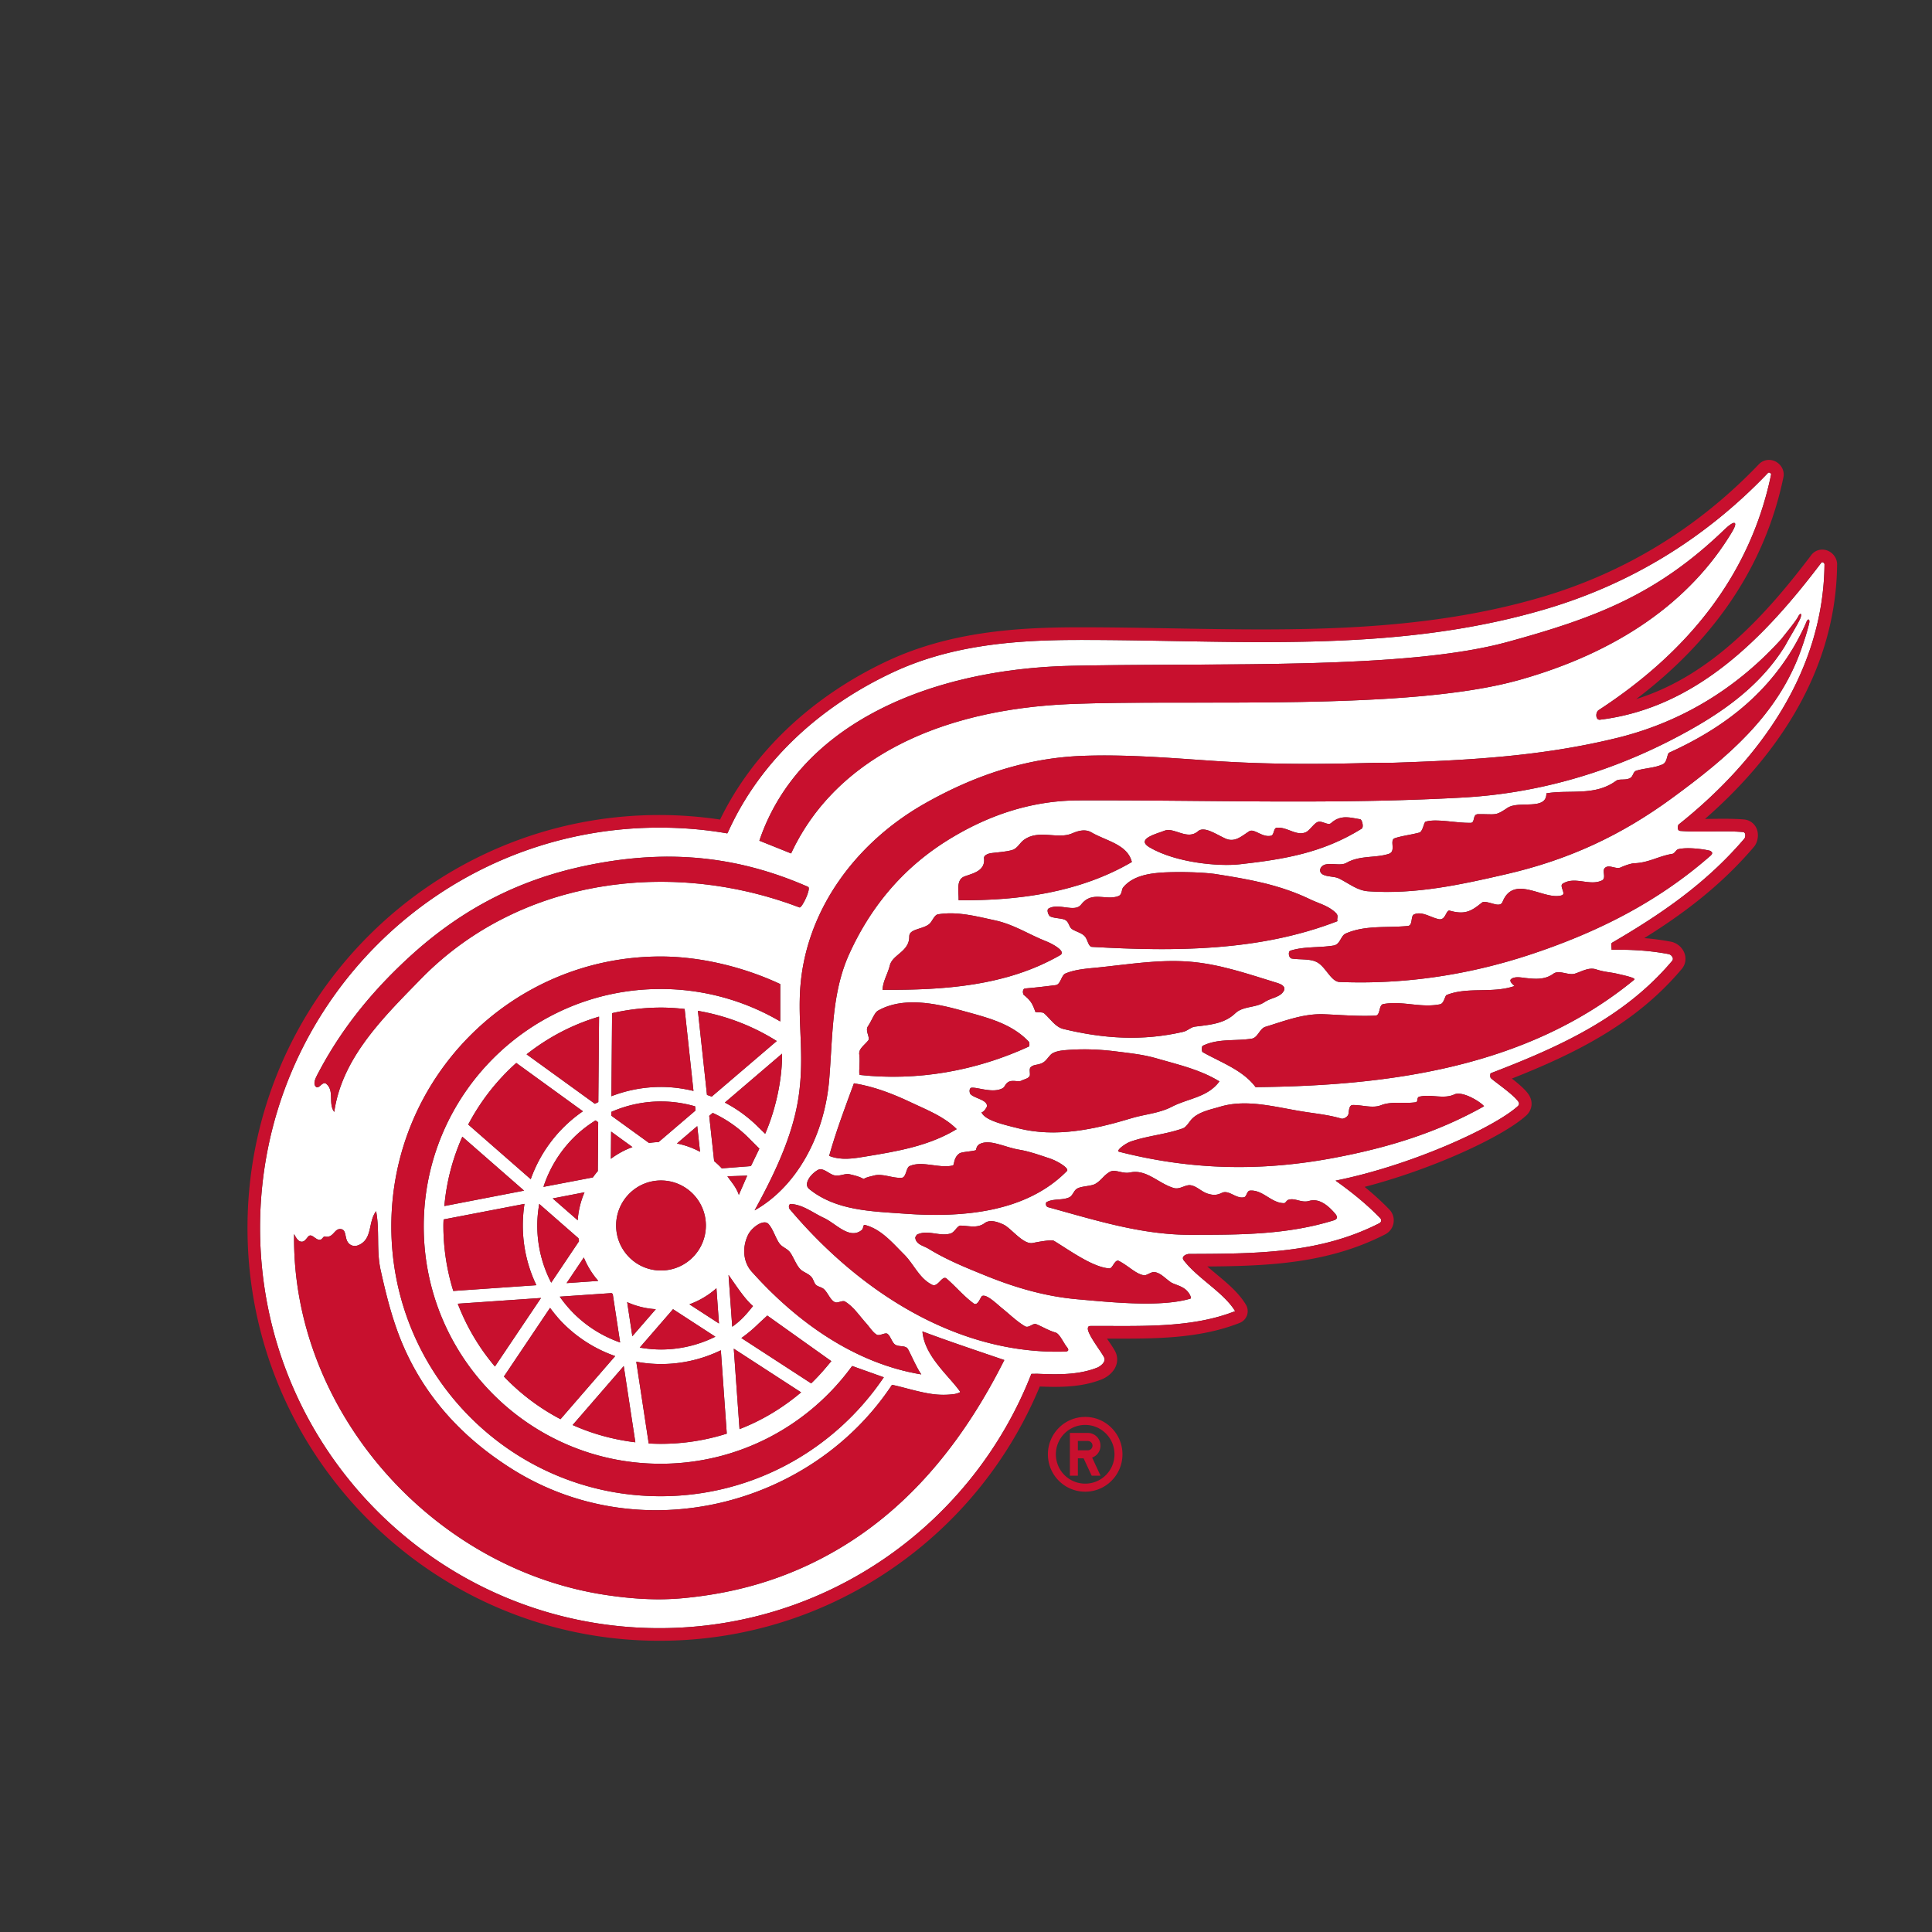 <?xml version="1.0" encoding="UTF-8" standalone="no"?>
<svg
   xmlns:dc="http://purl.org/dc/elements/1.1/"
   xmlns:cc="http://creativecommons.org/ns#"
   xmlns:rdf="http://www.w3.org/1999/02/22-rdf-syntax-ns#"
   xmlns:svg="http://www.w3.org/2000/svg"
   xmlns="http://www.w3.org/2000/svg"
   xmlns:sodipodi="http://sodipodi.sourceforge.net/DTD/sodipodi-0.dtd"
   xmlns:inkscape="http://www.inkscape.org/namespaces/inkscape"
   width="512"
   height="512"
   viewBox="0 0 512 512"
   version="1.1"
   id="svg22"
   sodipodi:docname="detroit-red-wings.svg"
   inkscape:version="0.92.5 (2060ec1f9f, 2020-04-08)">
  <rect x="0" y="0" width="512" height="512" fill="#333333" stroke="none"/>
  <defs
     id="defs26" />
  <sodipodi:namedview
     pagecolor="#ffffff"
     bordercolor="#666666"
     borderopacity="1"
     objecttolerance="10"
     gridtolerance="10"
     guidetolerance="10"
     inkscape:pageopacity="0"
     inkscape:pageshadow="2"
     inkscape:window-width="640"
     inkscape:window-height="480"
     id="namedview24"
     showgrid="false"
     inkscape:zoom="0.4609375"
     inkscape:cx="256"
     inkscape:cy="256"
     inkscape:window-x="0"
     inkscape:window-y="0"
     inkscape:window-maximized="0"
     inkscape:current-layer="svg22" />
  <g
     id="g20"
     transform="translate(20,22)"
     style="fill:none;fill-rule:evenodd">
    <path
       d="m 433.24,204.824 c -14.068,12.326 -30.048,20.274 -47.45,26.057 -16.566,5.51 -33.655,8.05 -50.823,7.35 -2.164,-0.086 -3.568,-3.82 -5.777,-5.14 -1.813,-1.084 -4.467,-0.706 -6.828,-1.06 -0.9,-0.137 -1.033,-1.885 -0.44,-2.073 3.65,-1.192 7.564,-0.74 11.497,-1.382 1.764,-0.297 1.89,-2.586 3.16,-3.154 5.153,-2.302 10.92,-1.487 16.507,-2.03 1.397,-0.125 0.686,-2.63 1.636,-3.06 2.063,-0.915 4.217,0.714 6.478,1.243 1.957,0.485 1.97,-2.536 2.99,-2.24 3.996,1.123 5.67,0.196 8.514,-2.118 0.517,-0.435 1.768,-0.04 2.644,0.195 0.905,0.233 2.36,0.774 2.837,-0.4 3.027,-7.506 11.06,-0.28 15.708,-1.747 1.216,-0.37 -0.715,-2.44 0.208,-3.058 3.237,-2.096 7.088,0.68 10.393,-0.864 1.26,-0.597 0.052,-2.47 0.748,-3.247 1.073,-1.21 2.954,0.417 4.32,-0.24 1.027,-0.492 2.732,-1.047 3.52,-1.085 3.79,-0.108 6.42,-1.886 10.125,-2.496 0.6,-0.088 0.97,-1.098 1.573,-1.236 2.888,-0.687 8.11,0.26 8.46,0.46 0.42,0.258 0.86,0.573 0,1.33 z m -24.805,31.2 c 1.82,0.428 5.222,1.135 4.658,1.6 -28.72,23.605 -65.84,28.13 -100.35,28.477 -3.373,-4.522 -9.06,-6.473 -14.02,-9.27 -0.297,-0.16 -0.284,-1.528 0,-1.675 4.045,-2 8.56,-1.21 12.988,-1.897 1.64,-0.246 2.105,-2.675 3.628,-3.135 5.14,-1.578 10.147,-3.56 15.584,-3.338 4.564,0.196 9.02,0.58 13.595,0.367 1.372,-0.067 0.788,-2.82 2.078,-3.065 5.105,-0.927 9.914,1.1 15.055,0.052 1.03,-0.204 1.277,-2.26 1.705,-2.443 5.588,-2.258 12.103,-0.346 18.018,-2.39 -0.61,-0.543 -1.52,-1.356 -0.89,-1.854 0.993,-0.774 2.75,-0.378 3.867,-0.258 2.343,0.245 5.024,0.54 7.308,-1.142 1.536,-1.136 3.984,0.555 5.758,-0.038 1.894,-0.618 3.665,-1.742 5.598,-1.11 2.166,0.712 3.638,0.712 5.425,1.122 z m -74.99,48.838 c -19.58,3.676 -38.01,3.178 -56.873,-1.64 -0.962,-0.26 1.624,-2.17 2.997,-2.664 4.492,-1.588 9.407,-1.91 13.924,-3.54 0.945,-0.35 1.693,-1.797 2.41,-2.522 1.846,-1.885 5.03,-2.478 7.443,-3.204 7.388,-2.208 15.158,0.294 23.02,1.45 3.116,0.462 6.07,0.8 9.166,1.716 0.383,0.118 1.698,-0.4 1.83,-1.293 0.153,-1.02 0.176,-2.296 1.12,-2.32 2.487,-0.058 5.206,0.94 7.467,0.062 2.902,-1.136 6.093,-0.347 9.176,-0.79 0.813,-0.118 0.196,-1.292 1.02,-1.487 3.14,-0.73 6.433,0.726 9.263,-0.593 2.15,-1.003 6.947,1.95 7.88,3.13 -12.337,6.95 -25.496,11.006 -39.847,13.695 z m -0.038,16.557 c -12.487,3.864 -25.106,3.81 -37.82,3.82 -12.964,0.032 -25.083,-3.81 -37.82,-7.32 -0.756,-0.205 -0.643,-1.2 -0.436,-1.33 1.79,-1.006 4.05,-0.438 5.944,-1.24 1.02,-0.415 1.233,-1.785 2.126,-2.327 1.17,-0.725 3.79,-0.63 4.908,-1.306 1.637,-0.978 2.116,-2.158 3.73,-3.123 1.495,-0.894 3.332,0.582 5.485,0.115 4.348,-0.915 7.49,2.945 11.55,4.13 1.623,0.467 3.058,-0.965 4.486,-0.73 1.636,0.26 2.9,1.765 4.587,2.256 1.314,0.386 2.272,0.43 3.625,-0.233 1.905,-0.927 3.788,1.652 5.915,1.15 0.718,-0.165 0.707,-1.68 1.563,-1.756 3.438,-0.272 5.697,3.367 9.058,3.317 0.35,-0.013 0.636,-0.68 1.043,-0.852 1.796,-0.68 3.458,0.892 5.61,0.26 2.658,-0.788 5.08,1.293 6.83,3.343 0.82,0.933 0.613,1.528 -0.382,1.823 z m -39.358,18.203 c 1.19,0.902 1.807,2.405 1.41,2.532 -7.81,2.313 -20.638,0.995 -30.134,0.144 -8.448,-0.765 -16.415,-3.116 -24.17,-6.263 -5.186,-2.11 -10.195,-4.113 -15.087,-7.11 -1.315,-0.802 -3.31,-1.098 -3.506,-2.898 -0.025,-0.2 0.377,-0.8 0.454,-0.838 2.85,-1.42 6.06,0.613 8.956,-0.32 1.02,-0.336 1.744,-2.083 2.58,-2.07 2.115,0.024 4.42,0.8 6.37,-0.644 1.428,-1.085 3.53,-0.322 5.023,0.37 2,0.935 5.22,5.377 7.745,4.877 0.7,-0.146 4.897,-0.983 5.607,-0.574 3.934,2.366 10.297,7.06 14.71,7.31 0.862,0.06 1.427,-2.54 2.523,-1.973 2.67,1.407 4.4,3.4 6.59,3.795 0.705,0.134 1.995,-0.977 2.818,-0.85 1.614,0.232 2.555,1.432 4.32,2.686 0.76,0.532 2.568,0.878 3.786,1.824 z m -32.274,16.572 c -28.252,0.663 -53.994,-15.832 -72.53,-37.81 -0.27,-0.32 -0.295,-1.356 0.403,-1.32 3.247,0.235 5.796,2.354 8.684,3.697 3.16,1.446 6.728,5.798 9.975,3.256 0.673,-0.532 0.27,-1.565 0.98,-1.37 4.257,1.122 7.208,4.7 10.3,7.777 2.655,2.664 4.033,6.39 7.475,8.075 1.498,0.718 2.63,-2.676 3.8,-1.652 2.584,2.255 4.37,4.493 7.133,6.56 1.144,0.865 1.83,-1.746 2.29,-1.96 1.214,-0.555 4.01,2.244 5.412,3.368 1.768,1.405 3.674,3.304 5.89,4.636 1.095,0.65 2.065,-0.927 3.084,-0.51 1.65,0.68 3.224,1.676 5.017,2.18 1.12,0.31 2.108,2.69 2.977,3.773 1.107,1.357 -0.234,1.288 -0.893,1.3 z m -60.12,52.623 c -12.858,7.466 -26.238,11.378 -40.763,12.722 -6.786,0.624 -13.407,0.17 -20.122,-0.827 -46.466,-6.88 -83.512,-49.153 -82.83,-95.662 0,-0.094 0.697,1.617 1.572,1.925 1.057,0.36 1.485,-0.503 2.163,-1.27 0.97,-1.093 2.054,1.245 3.344,0.792 0.396,-0.153 0.74,-0.88 0.99,-0.816 2.49,0.593 2.53,-2.415 4.523,-1.924 1.2,0.295 0.86,2.157 1.56,3.304 0.712,1.18 1.96,1.343 2.98,0.885 3.736,-1.647 2.41,-6.102 4.6,-8.972 0.98,5.18 0.036,10.365 1.2,15.63 1.75,7.856 3.595,15.104 6.986,22.236 6.016,12.673 15.45,22.633 27.66,30.35 34.094,21.57 79.49,10.11 100.87,-22.2 3.085,0.637 6.95,1.91 10.61,2.43 a 21.47,21.47 0 0 0 6.02,0 c 0.39,-0.065 1.562,-0.424 1.447,-0.58 -3.06,-4.344 -9.48,-9.458 -10.007,-16.005 6.307,2.382 13.986,4.96 21.695,7.582 -10.182,20.307 -24.244,38.637 -44.497,50.397 z M 64.178,262.65 c 6.28,-12.043 14.533,-22.14 24.634,-31.35 13.023,-11.86 27.586,-19.69 44.907,-23.555 20.807,-4.623 40.14,-3.64 60.44,5.286 0.88,0.374 -1.65,5.698 -2.28,5.45 -34.23,-13.03 -74.45,-7.657 -100.4,19.01 -9.913,10.167 -20.826,20.796 -22.902,35.185 -1.686,-2.258 0.15,-5.565 -2.127,-7.463 -1.006,-0.813 -1.932,1.63 -2.77,0.752 -0.812,-0.845 0,-2.34 0.498,-3.31 z M 264.063,154.44 c 39.52,-0.837 88.408,1.112 115.48,-6.325 23.2,-6.36 39.515,-12.497 57.45,-29.767 2.792,-2.7 3.724,-2.208 1.967,0.7 -11.057,18.37 -30.158,31.818 -56.454,39.18 -29.582,8.294 -86.068,5.065 -118.442,6.332 -36.134,1.406 -63.058,15.164 -74.412,39.61 l -8.41,-3.376 c 10.183,-30.205 44.113,-45.527 82.82,-46.353 z m -84.84,160.573 c -2.424,-2.7 -2.512,-6.692 -0.932,-9.846 0.97,-1.926 4.13,-4.21 5.388,-2.776 1.253,1.408 1.856,3.763 2.89,5.154 0.824,1.112 2.09,1.256 2.937,2.517 0.862,1.28 1.688,3.596 2.814,4.5 0.81,0.674 1.93,0.97 2.68,1.81 0.58,0.63 0.692,1.6 1.233,2.13 0.542,0.52 1.498,0.58 2.103,1.124 1.057,0.927 1.794,3.167 3.084,3.515 0.716,0.18 1.893,-0.584 2.497,-0.235 1.108,0.675 2.033,1.565 2.914,2.562 0.927,1.053 1.8,2.206 2.747,3.253 0.86,0.952 1.686,2.334 2.77,2.984 0.772,0.448 2.27,-0.712 2.888,-0.196 0.812,0.662 1.197,2.367 2.028,2.858 1.12,0.67 2.756,0.05 3.386,1.21 0.8,1.438 2.19,4.77 3.505,6.656 -17.65,-2.908 -33.062,-13.928 -44.933,-27.22 z m -24.17,-74.92 c -34.66,0 -62.76,28.164 -62.76,62.916 0,34.735 28.1,62.9 62.76,62.9 20.87,0 39.363,-10.205 50.773,-25.91 l 8.39,2.992 c -12.827,19.013 -34.528,31.52 -59.162,31.52 -39.405,0 -71.346,-32.012 -71.346,-71.507 0,-39.495 31.94,-71.52 71.346,-71.52 10.403,0 21.76,2.662 31.72,7.303 v 9.903 a 62.5,62.5 0 0 0 -31.72,-8.6 z m 26.025,36.72 a 36.195,36.195 0 0 0 -8.987,-6.62 l 15.16,-12.958 c 0.09,6.618 -1.66,14.768 -4.472,21.228 l -1.7,-1.65 z m -25.91,62.67 a 36.29,36.29 0 0 0 15.865,-3.647 l 1.573,22.09 a 57.494,57.494 0 0 1 -17.44,2.7 c -1.084,0 -2.177,-0.037 -3.248,-0.09 l -3.298,-21.67 a 36.25,36.25 0 0 0 6.546,0.617 z m -7.59,-7.37 -1.366,-9.027 a 21.635,21.635 0 0 0 7.58,1.862 l -6.213,7.165 z m -2.28,7.912 3.078,20.193 c -5.853,-0.703 -11.435,-2.253 -16.616,-4.574 l 13.537,-15.62 z m -19.528,-15.43 c 1.068,1.44 2.215,2.847 3.503,4.14 a 36.438,36.438 0 0 0 13.752,8.64 l -14.488,16.72 a 57.764,57.764 0 0 1 -14.992,-11.307 l 12.224,-18.192 z m -2.4,-2.618 -12.21,18.16 a 57.688,57.688 0 0 1 -9.844,-16.64 z m -4.38,-24.935 a 38.01,38.01 0 0 0 -0.44,5.722 36.64,36.64 0 0 0 3.593,15.824 l -22.016,1.527 a 58.1,58.1 0 0 1 -2.623,-17.29 c 0,-0.554 0.025,-1.108 0.05,-1.665 z m -0.108,-3.514 -21.122,4.082 a 57.373,57.373 0 0 1 4.765,-18.37 z m 15.597,-21.03 a 36.803,36.803 0 0 0 -13.83,17.997 l -16.565,-14.484 a 58.223,58.223 0 0 1 12.732,-16.32 l 17.66,12.808 z m 4.082,-2.44 c -0.295,0.15 -0.603,0.293 -0.9,0.46 L 119.553,257.41 c 5.646,-4.46 12.13,-7.9 19.203,-9.986 l -0.195,22.633 z m -5.256,36.094 c 0.037,0.27 0.102,0.528 0.14,0.785 l -7.37,10.984 a 32.84,32.84 0 0 1 -3.69,-15.155 c 0,-1.938 0.195,-3.837 0.516,-5.71 l 10.404,9.098 z m 5.117,-17.802 a 20.554,20.554 0 0 0 -1.303,1.678 l -13.095,2.502 a 32.79,32.79 0 0 1 7.967,-13.008 c 1.78,-1.782 3.75,-3.303 5.84,-4.61 l 0.694,0.492 -0.102,12.946 z m -5.323,13.032 -6.627,-5.784 8.434,-1.628 a 22.565,22.565 0 0 0 -1.806,7.412 z m 5.45,16.07 -8.39,0.584 4.565,-6.782 a 22.013,22.013 0 0 0 3.826,6.2 z m 3.506,3.233 c 0.107,0.074 0.22,0.14 0.327,0.218 l 1.958,12.862 c -4.585,-1.615 -8.802,-4.206 -12.347,-7.758 a 32.47,32.47 0 0 1 -3.65,-4.383 l 13.714,-0.94 z m 5.558,-38.695 a 21.907,21.907 0 0 0 -5.72,3.103 l 0.06,-7.21 z m 17.905,1.242 a 21.874,21.874 0 0 0 -6.125,-2.193 l 5.386,-4.607 0.738,6.798 z m -0.568,-37.35 a 57.495,57.495 0 0 1 20.895,8 l -17.24,14.736 c -0.408,-0.163 -0.822,-0.31 -1.244,-0.448 l -2.41,-22.287 z m -2.246,77.774 a 22.21,22.21 0 0 0 7.156,-4.254 l 0.673,9.332 -7.83,-5.078 z m -7.54,-8.964 c -6.56,0 -11.884,-5.336 -11.884,-11.927 0,-6.574 5.324,-11.924 11.883,-11.924 6.577,0 11.9,5.35 11.9,11.926 0.003,6.59 -5.323,11.927 -11.9,11.927 z m 3.196,10.256 11.217,7.288 a 32.285,32.285 0 0 1 -14.415,3.393 c -1.895,0 -3.776,-0.19 -5.62,-0.507 l 8.817,-10.176 z m -16.33,-56.445 0.182,-22.002 a 58.22,58.22 0 0 1 12.952,-1.48 c 2.128,0 4.217,0.15 6.27,0.37 l 2.34,21.72 c -2.782,-0.674 -5.657,-1.06 -8.61,-1.06 -4.627,0 -9.045,0.88 -13.135,2.454 z m 13.133,1.396 c 3.11,0 6.148,0.452 9.05,1.292 l 0.114,1.095 -9.794,8.37 a 25.41,25.41 0 0 0 -2.542,0.235 l -10,-7.237 v -0.983 a 32.666,32.666 0 0 1 13.17,-2.774 z m 16.112,17.723 a 21.42,21.42 0 0 0 -2.02,-1.912 l -1.303,-11.99 0.926,-0.79 a 32.744,32.744 0 0 1 9.478,6.59 l 2.883,2.886 -2.24,4.624 -7.72,0.594 z m 1.498,2.105 5.243,-0.17 -2.216,5.09 c -0.68,-1.987 -1.845,-3.23 -3.028,-4.92 z m 1.278,39.868 -0.983,-13.732 c 1.857,2.612 4.243,6.352 6.485,8.258 -1.895,2.32 -3.052,3.726 -5.5,5.474 z m 18.252,17.39 c -4.832,4.082 -10.315,7.427 -16.32,9.74 l -1.523,-21.314 17.843,11.575 z m -15.83,-14.394 a 36.865,36.865 0 0 0 4.6,-3.86 l 2.268,-2.095 16.962,12.08 c -1.403,1.69 -3.053,3.697 -5.33,5.89 l -18.5,-12.016 z m 232.015,-159.02 c 17.442,-4.277 32.03,-13.41 43.67,-26.305 0.848,-1.124 3.75,-4.624 4.317,-5.746 0.554,-1.123 1.127,-1.123 0.7,0.145 -0.42,1.25 -3.287,5.88 -3.998,7.287 -7.26,11.91 -18.808,19.27 -30.6,25.32 -17.248,8.8 -35.758,14.018 -54.86,15.077 -34.03,1.91 -67.904,0.63 -101.895,0.762 -12.45,0.05 -24.193,3.91 -35.23,10.9 -11.71,7.432 -20.01,17.638 -25.544,29.82 -4.687,10.307 -4.34,21.793 -5.3,33.25 -1.257,15.17 -8.842,28.57 -19.767,34.674 4.834,-8.852 9.9,-19.052 11.56,-29.49 1.674,-10.493 0.04,-18.786 0.46,-28.047 0.97,-21.348 14.5,-39.754 33.07,-50.27 13.146,-7.457 26.96,-12.08 41.77,-12.635 11.624,-0.43 23.162,0.542 34.804,1.33 14.193,0.965 28.28,0.914 42.37,0.516 1.675,-0.035 3.89,0.015 5.576,-0.035 19.812,-0.665 39.162,-1.712 58.897,-6.556 z m -119.85,24.564 c 2.517,-0.972 6.007,2.642 8.853,0.152 1.637,-1.433 4.824,0.837 7.23,1.923 2.507,1.136 4.242,-0.567 6.308,-1.9 1.355,-0.875 3.456,1.736 5.835,1.163 0.813,-0.19 0.624,-2 1.436,-2.1 2.783,-0.33 5.23,2.296 7.777,1.172 0.91,-0.41 1.906,-2 2.9,-2.598 1.22,-0.745 2.88,0.984 3.776,0.182 2.624,-2.38 5.268,-1.383 7.704,-1.023 0.517,0.082 1.02,2.108 0.403,2.498 -10.293,6.402 -20.512,8.124 -32.275,9.43 -5.68,0.644 -16.97,-0.417 -23.873,-4.447 -3.907,-2.256 1.814,-3.614 3.928,-4.452 z m 4.94,53.303 c -10.87,2.517 -21.118,1.817 -31.722,-0.738 -2.208,-0.53 -3.453,-2.687 -5.21,-4.213 -0.384,-0.336 -2.215,-0.14 -2.277,-0.36 -0.736,-2.17 -1.29,-3.053 -3.043,-4.46 -0.272,-0.223 -0.486,-1.64 0.39,-1.718 2.705,-0.22 5.36,-0.54 8.044,-0.877 1.376,-0.17 1.44,-2.598 2.63,-3.103 2.78,-1.15 5.93,-1.294 9.007,-1.615 7.954,-0.826 15.714,-2.106 23.69,-1.514 8.017,0.612 15.46,3.216 23.18,5.584 0.988,0.296 2.743,0.922 1.882,2.29 -1.06,1.665 -3.304,1.678 -5.056,2.864 -2.324,1.566 -5.645,0.973 -7.734,2.96 -2.954,2.832 -6.926,3.05 -10.728,3.54 -1.045,0.143 -1.895,1.082 -3.052,1.36 z m -43.686,25.58 c -3.593,-0.908 -8.956,-2.07 -9.793,-4.28 0.486,0.14 1.417,-1.2 1.456,-1.588 0.113,-1.68 -3.198,-2.032 -4.343,-3.168 -0.296,-0.28 -0.528,-1.727 0.384,-1.74 1.77,-0.045 5.506,1.496 8.07,0.177 0.697,-0.345 0.736,-1.357 1.794,-1.793 1.06,-0.44 2.474,0.152 3.16,-0.207 0.653,-0.378 1.71,-0.492 2.2,-1.166 0.36,-0.498 -0.22,-1.9 0.31,-2.418 0.875,-0.875 2.09,-0.46 3.417,-1.324 0.85,-0.54 1.636,-1.944 2.317,-2.34 1.29,-0.752 2.993,-0.84 4.462,-0.947 4.165,-0.297 8.35,-0.114 12.578,0.43 3.598,0.456 7.077,0.802 10.62,1.834 5.803,1.68 11.497,2.945 16.64,6.093 -3.127,4.253 -8.27,4.472 -12.552,6.69 -3.454,1.8 -7.165,1.983 -10.763,3.067 -9.86,2.988 -20.043,5.17 -29.954,2.68 z m -48.682,12.476 c 1.53,0.26 2.743,-0.605 3.996,-0.295 1.687,0.41 2.386,0.57 3.68,1.236 0.838,-0.53 2.104,-0.717 2.532,-0.85 2.36,-0.75 5.08,0.726 7.553,0.543 1.21,-0.09 1.133,-2.665 2.053,-3.086 3.41,-1.553 7.9,0.717 11.504,-0.184 0.416,-0.113 0.108,-1.998 1.694,-3.165 0.654,-0.487 3.493,-0.53 4.405,-0.892 0.1,-0.37 0.206,-1.21 1.042,-1.638 2.732,-1.358 6.602,0.902 10.454,1.524 2.707,0.446 5.376,1.42 8.07,2.31 2.086,0.686 5.24,2.623 4.56,3.324 -10.868,11.07 -27.867,12.402 -42.822,11.33 -8.798,-0.64 -18.364,-0.753 -25.49,-6.554 -1.642,-1.32 0.448,-4.057 2.354,-5.072 1.365,-0.726 2.977,1.223 4.412,1.47 z m 20.222,-19.34 c 4.268,2.018 8.766,3.745 12.103,7.075 -7.44,4.5 -15.71,5.87 -24.255,7.276 -3.122,0.518 -6.395,1.062 -9.542,-0.19 1.83,-6.542 4.23,-12.867 6.564,-19.226 5.324,0.854 10.233,2.75 15.13,5.066 z m 14.217,-59.91 c 2.438,-0.85 5.51,-1.532 5.13,-4.842 -0.086,-0.77 1.19,-1.225 1.87,-1.313 1.858,-0.246 3.676,-0.314 5.495,-0.79 1.467,-0.376 2.072,-1.91 3.205,-2.723 3.957,-2.87 8.91,-0.058 12.762,-1.71 1.768,-0.775 3.568,-1.186 5.118,-0.282 3.862,2.277 9.554,3.154 10.725,7.853 -13.803,8.087 -30.173,10.312 -45.914,10.117 0.076,-2.328 -0.76,-5.463 1.61,-6.31 z m 8.033,11.66 c 5.054,1.097 8.945,3.733 13.47,5.512 1.755,0.687 5.506,2.712 3.8,3.708 -14.32,8.232 -30.933,9.28 -47.084,9.184 0.17,-2.452 1.39,-4.17 1.944,-6.458 0.71,-2.922 5.223,-3.653 5.154,-7.696 -0.025,-2.227 4.35,-1.798 5.726,-3.748 0.553,-0.776 1.108,-1.968 1.845,-2.095 5.117,-0.85 9.976,0.48 15.143,1.59 z m -33.698,28.12 c 1.045,-1.545 1.756,-3.65 2.644,-4.157 6.514,-3.75 15.067,-2.07 22.43,-0.013 6.35,1.766 12.902,3.267 17.566,8.187 0.26,0.27 0.22,1.217 0.026,1.306 -14.085,6.474 -29.542,9.186 -44.76,7.52 -0.44,-0.05 0.113,-3.294 -0.17,-5.412 -0.21,-1.477 1.215,-2.33 2.36,-3.71 0.615,-0.75 -0.863,-2.554 -0.096,-3.72 z m 124.468,-27.912 c -20.75,8.055 -43.208,8.055 -65.08,6.82 -0.902,-0.05 -1.112,-1.76 -1.742,-2.613 -0.797,-1.123 -2.605,-1.42 -3.567,-2.13 -0.774,-0.583 -0.698,-1.566 -1.536,-2.246 -0.786,-0.657 -2.902,-0.493 -4.173,-1.06 -0.478,-0.196 -1.08,-1.755 -0.478,-2.108 2.718,-1.59 6.924,1.18 8.648,-1.072 2.863,-3.71 6.544,-0.954 9.873,-2.235 1.02,-0.39 0.787,-1.716 1.248,-2.29 2.863,-3.49 8.148,-3.937 12.712,-4.043 3.752,-0.09 8.22,0.037 11.512,0.454 9.164,1.434 17.257,2.846 25.363,6.756 2.252,1.1 4.833,1.642 6.816,3.622 0.81,0.8 0.105,1.494 0.403,2.145 z m 124.962,-78.77 c -0.553,2.247 -1.22,4.314 -2.06,6.706 -6.175,17.543 -19.673,28.784 -34.288,39.484 -13.7,10.023 -27.492,16.325 -43.8,20.11 -12.397,2.87 -24.286,5.437 -36.734,4.548 -2.864,-0.208 -5.068,-2.095 -7.736,-3.413 -1.145,-0.556 -3.09,-0.386 -4.254,-1.043 -1.284,-0.738 -0.68,-2.39 0.893,-2.675 1.857,-0.34 3.94,0.423 5.375,-0.39 3.63,-2.064 7.616,-1.225 11.21,-2.38 2.128,-0.667 0.058,-3.677 1.643,-4.168 2.046,-0.662 4.292,-0.89 6.433,-1.464 1.026,-0.27 1.206,-2.76 1.724,-2.914 2.938,-0.857 8.005,0.398 11.93,0.32 1.242,-0.01 0.404,-2.275 1.938,-2.3 4.923,-0.052 4.482,0.555 7.8,-1.665 3.04,-2.036 10.408,0.83 10.32,-3.86 6.212,-1.033 12.867,0.814 18.462,-3.31 0.912,-0.66 2.585,0 3.84,-0.8 0.722,-0.46 0.672,-1.64 1.56,-1.9 2.334,-0.706 4.81,-0.68 6.985,-1.69 1.28,-0.594 1.06,-2.79 1.725,-3.086 13.563,-6.176 24.792,-14.483 32.625,-27.39 1.536,-2.518 3.25,-6.025 3.677,-7.148 0.412,-1.12 1.085,-0.95 0.732,0.43 z m -17.527,55.152 c -5.547,-0.442 -11.073,0.14 -16.618,-0.296 -0.888,-0.062 -0.666,-1.488 -0.386,-1.71 21.98,-17.53 38.36,-41.052 38.632,-68.933 0,-0.347 -0.584,-0.775 -0.842,-0.436 -15.207,20.088 -33.292,38.513 -58.645,41.61 -1.2,0.158 -1.28,-1.95 -0.35,-2.554 23.124,-15.09 40.038,-35.268 45.68,-62.4 0.066,-0.31 -0.526,-0.75 -0.835,-0.43 -16.54,17.304 -36.365,29.447 -59.155,36.14 -41.046,12.074 -82.938,7.98 -124.546,8.112 -16.478,0.052 -33.08,1.484 -48.274,8.618 -18.768,8.806 -34.88,23.03 -43.54,42.137 l -0.27,0.506 c -5.84,-1.023 -11.845,-1.53 -17.983,-1.53 -58.443,0 -105.837,47.48 -105.837,106.07 0,58.585 47.393,106.08 105.837,106.08 44.83,0 83.135,-27.933 98.568,-67.39 l 1.492,-0.024 c 5.186,0.208 10.907,0.403 16.024,-1.652 0.62,-0.26 2.413,-1.433 1.747,-2.726 -0.83,-1.576 -3.368,-4.76 -4.155,-6.888 -0.182,-0.463 -0.295,-1.384 0.442,-1.395 12.838,-0.09 26.643,0.737 38.448,-3.935 -2.988,-4.94 -9.836,-8.592 -13.6,-13.45 -0.85,-1.105 0.813,-1.708 1.378,-1.708 17.93,-0.065 34.646,-0.077 50.44,-8.138 0.593,-0.31 0.603,-0.957 0.258,-1.32 -3.493,-3.654 -7.81,-7.104 -11.856,-9.973 19.974,-4 41.954,-14.03 48.272,-19.71 0.667,-0.606 0.233,-1.192 -0.12,-1.59 -1.674,-2 -6.15,-5.015 -6.985,-5.853 -0.283,-0.284 -0.2,-1.225 -0.038,-1.308 17.763,-6.818 35.308,-14.61 48.066,-29.773 0.58,-0.712 -0.22,-1.654 -0.926,-1.797 -5.14,-0.986 -10.045,-1.22 -15.11,-1.15 0,-0.675 -0.204,-1.665 0.093,-1.85 13.287,-7.74 25.054,-15.864 35.08,-27.597 0.3,-0.35 0.5,-1.694 -0.386,-1.756 z"
       id="path2"
       inkscape:connector-curvature="0"
       style="fill:#ffffff" />
    <path
       d="m 442.27,200.25 c -10.027,11.733 -21.796,19.858 -35.082,27.598 -0.296,0.184 -0.093,1.173 -0.093,1.85 5.067,-0.07 9.97,0.163 15.11,1.148 0.708,0.145 1.506,1.085 0.926,1.797 -12.755,15.164 -30.3,22.955 -48.063,29.772 -0.162,0.083 -0.245,1.022 0.037,1.308 0.835,0.838 5.312,3.854 6.985,5.853 0.352,0.4 0.785,0.984 0.12,1.59 -6.32,5.682 -28.3,15.71 -48.273,19.712 4.044,2.87 8.363,6.32 11.856,9.973 0.345,0.363 0.336,1.01 -0.26,1.32 -15.79,8.063 -32.506,8.075 -50.438,8.14 -0.565,0 -2.228,0.603 -1.378,1.708 3.764,4.858 10.61,8.51 13.6,13.45 -11.806,4.672 -25.61,3.845 -38.448,3.936 -0.74,0.01 -0.625,0.933 -0.44,1.393 0.784,2.13 3.322,5.312 4.153,6.888 0.665,1.293 -1.13,2.467 -1.746,2.726 -5.118,2.058 -10.84,1.86 -16.024,1.653 l -1.492,0.025 c -15.43,39.458 -53.734,67.39 -98.567,67.39 -58.442,0 -105.836,-47.495 -105.836,-106.08 0,-58.587 47.392,-106.07 105.836,-106.07 6.14,0 12.143,0.506 17.983,1.528 l 0.27,-0.506 c 8.66,-19.108 24.772,-33.333 43.54,-42.138 15.194,-7.134 31.797,-8.566 48.274,-8.618 41.608,-0.13 83.5,3.962 124.547,-8.11 22.79,-6.693 42.616,-18.838 59.155,-36.14 0.308,-0.323 0.9,0.12 0.837,0.428 -5.646,27.132 -22.56,47.31 -45.683,62.4 -0.93,0.606 -0.85,2.712 0.347,2.554 25.352,-3.097 43.438,-21.524 58.644,-41.608 0.258,-0.34 0.842,0.09 0.842,0.436 -0.272,27.88 -16.653,51.404 -38.632,68.933 -0.28,0.222 -0.502,1.648 0.385,1.71 5.545,0.436 11.07,-0.145 16.617,0.297 0.89,0.065 0.69,1.408 0.387,1.756 z m -0.115,-5.09 c -2.924,-0.228 -5.825,-0.19 -8.623,-0.153 -0.565,0.013 -1.133,0.013 -1.686,0.013 16.806,-14.666 34.71,-37.312 35.006,-67.44 0.015,-1.64 -1.106,-3.174 -2.717,-3.728 -1.525,-0.517 -3.173,-0.02 -4.13,1.25 -11.87,15.68 -26.483,31.973 -46.375,38.15 21.086,-15.986 34.197,-35.723 39.003,-58.81 0.32,-1.616 -0.514,-3.295 -2.036,-4.108 -1.517,-0.802 -3.31,-0.518 -4.47,0.688 -16.163,16.893 -35.578,28.758 -57.696,35.254 -32.064,9.42 -65.415,8.82 -97.664,8.25 -8.502,-0.15 -17.296,-0.306 -25.956,-0.283 -15.25,0.058 -33.08,1.155 -49.678,8.938 -20.058,9.413 -35.704,24.287 -44.3,42.01 a 109.437,109.437 0 0 0 -16.077,-1.202 c -60.192,0 -109.165,49.077 -109.165,109.413 0,60.333 48.97,109.42 109.165,109.42 22.375,0 43.888,-6.744 62.203,-19.504 17.275,-12.017 30.56,-28.54 38.593,-47.877 4.993,0.193 11.008,0.295 16.53,-1.94 0.296,-0.12 2.796,-1.19 3.695,-3.62 a 4.638,4.638 0 0 0 -0.24,-3.748 c -0.402,-0.763 -0.994,-1.65 -1.692,-2.674 -0.152,-0.216 -0.308,-0.46 -0.478,-0.707 h 1.114 c 11.493,0.025 23.37,0.06 34.06,-4.175 a 3.398,3.398 0 0 0 1.94,-2.04 3.36,3.36 0 0 0 -0.315,-2.804 c -1.907,-3.167 -4.95,-5.696 -7.9,-8.15 -0.787,-0.66 -1.562,-1.307 -2.308,-1.95 16.44,-0.12 32.06,-0.815 47.09,-8.49 1.207,-0.617 2.032,-1.716 2.25,-3.034 a 4.134,4.134 0 0 0 -1.093,-3.564 c -1.882,-1.965 -4.085,-3.978 -6.57,-6.01 17.993,-4.672 36.54,-13.24 42.804,-18.887 1.535,-1.38 2.202,-3.848 0.208,-6.21 -0.968,-1.16 -2.486,-2.444 -3.984,-3.605 16.213,-6.42 32.666,-14.332 45.014,-29.042 0.976,-1.154 1.248,-2.687 0.743,-4.126 -0.554,-1.56 -1.96,-2.775 -3.58,-3.097 a 66.227,66.227 0 0 0 -7.09,-0.958 c 9.99,-6.225 20.107,-13.68 29.05,-24.167 1.06,-1.243 1.367,-3.272 0.738,-4.82 a 3.99,3.99 0 0 0 -3.382,-2.46 z"
       id="path4"
       inkscape:connector-curvature="0"
       style="fill:#c8102e" />
    <path
       d="m 422.382,177.453 c -0.666,0.297 -0.446,2.492 -1.725,3.085 -2.178,1.008 -4.65,0.985 -6.985,1.69 -0.89,0.26 -0.837,1.44 -1.56,1.9 -1.256,0.8 -2.927,0.144 -3.84,0.8 -5.596,4.125 -12.25,2.278 -18.463,3.312 0.087,4.686 -7.283,1.822 -10.32,3.86 -3.32,2.22 -2.88,1.614 -7.8,1.665 -1.536,0.026 -0.7,2.29 -1.938,2.302 -3.927,0.076 -8.994,-1.178 -11.933,-0.32 -0.52,0.152 -0.7,2.642 -1.724,2.914 -2.14,0.576 -4.39,0.804 -6.434,1.466 -1.584,0.493 0.486,3.5 -1.642,4.17 -3.593,1.154 -7.577,0.314 -11.208,2.377 -1.436,0.814 -3.518,0.05 -5.376,0.39 -1.573,0.285 -2.178,1.938 -0.893,2.676 1.163,0.656 3.108,0.486 4.254,1.04 2.67,1.32 4.873,3.205 7.737,3.413 12.45,0.89 24.337,-1.678 36.734,-4.55 16.308,-3.783 30.097,-10.085 43.8,-20.108 14.615,-10.7 28.114,-21.94 34.288,-39.483 0.837,-2.39 1.506,-4.458 2.06,-6.705 0.35,-1.382 -0.322,-1.55 -0.73,-0.43 -0.428,1.123 -2.142,4.63 -3.678,7.148 -7.835,12.907 -19.063,21.215 -32.626,27.39 m -88.33,42.515 c -1.984,-1.98 -4.564,-2.524 -6.816,-3.62 -8.107,-3.912 -16.2,-5.325 -25.364,-6.757 -3.292,-0.415 -7.76,-0.54 -11.512,-0.454 -4.564,0.106 -9.85,0.553 -12.712,4.04 -0.462,0.575 -0.227,1.9 -1.248,2.29 -3.33,1.28 -7.01,-1.475 -9.873,2.235 -1.725,2.25 -5.932,-0.517 -8.648,1.072 -0.604,0.354 0,1.91 0.478,2.108 1.27,0.568 3.386,0.404 4.173,1.06 0.838,0.68 0.76,1.664 1.536,2.245 0.962,0.714 2.77,1.01 3.568,2.134 0.63,0.85 0.838,2.56 1.742,2.61 21.872,1.238 44.33,1.238 65.08,-6.818 -0.3,-0.652 0.405,-1.346 -0.405,-2.146 m -126.33,37.488 c 0.282,2.12 -0.27,5.36 0.17,5.413 15.217,1.667 30.674,-1.045 44.76,-7.52 0.194,-0.087 0.233,-1.033 -0.026,-1.304 -4.664,-4.92 -11.216,-6.42 -17.566,-8.187 -7.364,-2.058 -15.917,-3.735 -22.432,0.01 -0.886,0.505 -1.598,2.613 -2.644,4.158 -0.768,1.167 0.71,2.97 0.095,3.722 -1.145,1.38 -2.57,2.232 -2.36,3.708 m 72.234,-51.02 c -1.17,-4.698 -6.86,-5.576 -10.725,-7.852 -1.55,-0.902 -3.35,-0.493 -5.117,0.282 -3.852,1.652 -8.805,-1.16 -12.762,1.71 -1.134,0.813 -1.738,2.345 -3.205,2.725 -1.82,0.474 -3.636,0.542 -5.493,0.79 -0.68,0.087 -1.96,0.54 -1.87,1.312 0.378,3.31 -2.694,3.993 -5.13,4.843 -2.373,0.846 -1.536,3.98 -1.612,6.31 15.743,0.194 32.112,-2.03 45.916,-10.12 m -51.414,13.878 c -0.737,0.126 -1.292,1.32 -1.845,2.096 -1.38,1.95 -5.75,1.52 -5.726,3.747 0.07,4.04 -4.444,4.772 -5.154,7.694 -0.553,2.29 -1.775,4.007 -1.945,6.46 16.15,0.093 32.765,-0.954 47.083,-9.185 1.706,-0.998 -2.045,-3.02 -3.8,-3.71 -4.526,-1.78 -8.416,-4.416 -13.47,-5.513 -5.168,-1.112 -10.027,-2.443 -15.144,-1.592 m -28.8,64.002 c 3.146,1.252 6.42,0.708 9.542,0.19 8.546,-1.406 16.816,-2.774 24.255,-7.274 -3.336,-3.33 -7.834,-5.058 -12.102,-7.077 -4.897,-2.314 -9.806,-4.213 -15.13,-5.065 -2.335,6.36 -4.733,12.686 -6.564,19.227 m -2.94,3.71 c -1.907,1.015 -3.997,3.752 -2.354,5.073 7.125,5.802 16.69,5.915 25.49,6.554 14.954,1.073 31.953,-0.26 42.822,-11.33 0.68,-0.7 -2.475,-2.637 -4.56,-3.325 -2.697,-0.89 -5.364,-1.864 -8.07,-2.31 -3.853,-0.624 -7.723,-2.884 -10.455,-1.526 -0.838,0.43 -0.944,1.267 -1.044,1.638 -0.913,0.36 -3.752,0.404 -4.406,0.892 -1.586,1.167 -1.278,3.05 -1.694,3.166 -3.604,0.902 -8.093,-1.368 -11.504,0.185 -0.92,0.42 -0.845,2.994 -2.054,3.085 -2.473,0.183 -5.192,-1.293 -7.553,-0.543 -0.428,0.133 -1.692,0.32 -2.53,0.85 -1.296,-0.667 -1.995,-0.825 -3.682,-1.235 -1.252,-0.31 -2.466,0.555 -3.995,0.295 -1.435,-0.246 -3.047,-2.195 -4.413,-1.47 m 93.814,-16.75 c 4.28,-2.218 9.425,-2.437 12.55,-6.69 -5.14,-3.148 -10.837,-4.413 -16.638,-6.095 -3.543,-1.032 -7.024,-1.38 -10.62,-1.834 -4.23,-0.543 -8.413,-0.726 -12.58,-0.43 -1.467,0.108 -3.17,0.195 -4.46,0.946 -0.68,0.397 -1.467,1.8 -2.317,2.34 -1.33,0.865 -2.544,0.45 -3.417,1.325 -0.53,0.516 0.05,1.92 -0.31,2.416 -0.49,0.674 -1.547,0.788 -2.2,1.167 -0.686,0.358 -2.1,-0.234 -3.16,0.207 -1.057,0.437 -1.096,1.45 -1.794,1.795 -2.56,1.32 -6.3,-0.222 -8.07,-0.178 -0.91,0.014 -0.68,1.458 -0.384,1.74 1.145,1.137 4.456,1.49 4.343,3.17 -0.038,0.385 -0.97,1.727 -1.455,1.587 0.837,2.21 6.2,3.37 9.793,4.278 9.91,2.492 20.095,0.31 29.956,-2.675 3.595,-1.087 7.306,-1.27 10.76,-3.07 m 24.48,-27.696 c 1.75,-1.184 3.995,-1.2 5.054,-2.863 0.86,-1.368 -0.894,-1.994 -1.88,-2.29 -7.723,-2.367 -15.165,-4.97 -23.182,-5.584 -7.975,-0.59 -15.736,0.688 -23.69,1.515 -3.08,0.32 -6.226,0.466 -9.007,1.615 -1.19,0.504 -1.257,2.932 -2.63,3.102 -2.683,0.336 -5.34,0.657 -8.045,0.877 -0.875,0.077 -0.66,1.497 -0.39,1.718 1.754,1.407 2.31,2.29 3.046,4.46 0.063,0.22 1.894,0.026 2.277,0.36 1.758,1.526 3.003,3.684 5.21,4.213 10.606,2.557 20.852,3.256 31.723,0.74 1.155,-0.28 2.005,-1.218 3.05,-1.363 3.8,-0.486 7.773,-0.707 10.726,-3.54 2.09,-1.985 5.412,-1.392 7.736,-2.956 m -6.507,-36.542 c 11.763,-1.306 21.982,-3.028 32.274,-9.43 0.615,-0.392 0.11,-2.416 -0.405,-2.498 -2.435,-0.36 -5.08,-1.356 -7.704,1.022 -0.893,0.802 -2.554,-0.927 -3.776,-0.183 -0.993,0.598 -1.99,2.188 -2.9,2.597 -2.545,1.123 -4.993,-1.5 -7.775,-1.172 -0.813,0.1 -0.624,1.91 -1.437,2.1 -2.38,0.573 -4.48,-2.038 -5.833,-1.16 -2.065,1.33 -3.8,3.033 -6.307,1.898 -2.408,-1.084 -5.593,-3.356 -7.23,-1.923 -2.846,2.49 -6.336,-1.124 -8.853,-0.152 -2.116,0.84 -7.836,2.197 -3.928,4.454 6.904,4.03 18.193,5.092 23.873,4.448"
       id="path6"
       inkscape:connector-curvature="0"
       style="fill:#c8102e" />
    <path
       d="m 344.017,180.165 c -14.092,0.398 -28.177,0.448 -42.37,-0.516 -11.642,-0.79 -23.18,-1.76 -34.805,-1.333 -14.81,0.554 -28.624,5.18 -41.77,12.634 -18.567,10.517 -32.1,28.923 -33.068,50.27 -0.422,9.26 1.212,17.555 -0.46,28.046 -1.662,10.44 -6.73,20.64 -11.562,29.49 10.925,-6.104 18.51,-19.503 19.768,-34.675 0.958,-11.454 0.612,-22.942 5.3,-33.25 5.533,-12.18 13.835,-22.386 25.546,-29.817 11.034,-6.99 22.778,-10.85 35.228,-10.9 33.992,-0.132 67.865,1.148 101.895,-0.764 19.1,-1.06 37.61,-6.277 54.857,-15.076 11.794,-6.05 23.343,-13.412 30.6,-25.322 0.71,-1.408 3.58,-6.038 3.996,-7.286 0.428,-1.267 -0.144,-1.267 -0.7,-0.145 -0.566,1.124 -3.468,4.624 -4.316,5.746 -11.64,12.895 -26.226,22.028 -43.668,26.305 -19.737,4.846 -39.085,5.893 -58.898,6.556 -1.686,0.05 -3.902,0 -5.576,0.038 m -143.708,158.554 -16.964,-12.08 -2.266,2.094 a 36.716,36.716 0 0 1 -4.6,3.86 l 18.496,12.017 c 2.28,-2.192 3.93,-4.2 5.333,-5.89 m -24.32,18.01 c 6.004,-2.316 11.487,-5.66 16.32,-9.74 l -17.84,-11.576 1.52,21.315 m -2.912,-40.863 0.982,13.732 c 2.448,-1.75 3.606,-3.156 5.5,-5.475 -2.242,-1.906 -4.626,-5.647 -6.482,-8.258 m -0.297,-26.137 c 1.183,1.692 2.348,2.933 3.028,4.92 l 2.215,-5.09 -5.245,0.17 m 8.465,-7.323 -2.882,-2.884 a 32.764,32.764 0 0 0 -9.477,-6.59 l -0.924,0.788 1.303,11.993 a 21.24,21.24 0 0 1 2.02,1.912 l 7.722,-0.593 2.24,-4.623 m -39.246,-8.75 10,7.236 c 0.843,-0.112 1.68,-0.21 2.543,-0.235 l 9.792,-8.37 -0.114,-1.095 c -2.9,-0.84 -5.94,-1.294 -9.05,-1.294 -4.613,0 -9.07,0.973 -13.172,2.777 v 0.982 m 21.783,-6.55 -2.34,-21.718 c -2.054,-0.22 -4.143,-0.37 -6.27,-0.37 -4.444,0 -8.773,0.53 -12.953,1.48 l -0.183,22.003 a 36.44,36.44 0 0 1 13.134,-2.452 c 2.952,0 5.828,0.385 8.61,1.06 m -8.61,68.52 a 32.29,32.29 0 0 0 14.414,-3.394 l -11.217,-7.29 -8.818,10.177 c 1.845,0.315 3.726,0.505 5.62,0.505 m 11.904,-32.866 c 0,-6.574 -5.326,-11.925 -11.902,-11.925 -6.557,0 -11.882,5.35 -11.882,11.925 0,6.59 5.323,11.927 11.882,11.927 6.576,0.002 11.902,-5.335 11.902,-11.926 m 2.793,16.638 a 22.194,22.194 0 0 1 -7.156,4.254 l 7.83,5.078 -0.674,-9.332 m 15.986,-65.52 c -6.258,-3.944 -13.333,-6.693 -20.897,-8 l 2.41,22.286 c 0.423,0.14 0.838,0.284 1.247,0.448 l 17.24,-14.735 m -26.454,27.16 c 2.178,0.42 4.23,1.185 6.123,2.192 l -0.74,-6.8 -5.385,4.607 m -17.503,4.053 a 21.907,21.907 0 0 1 5.72,-3.103 l -5.656,-4.107 -0.064,7.21 m -9.9,40.916 c 3.544,3.55 7.76,6.143 12.35,7.758 l -1.958,-12.862 c -0.107,-0.08 -0.22,-0.146 -0.328,-0.22 l -13.713,0.942 a 32.55,32.55 0 0 0 3.65,4.382 m 6.557,-8.557 a 22.046,22.046 0 0 1 -3.825,-6.2 l -4.564,6.783 8.39,-0.583 m -5.45,-16.07 a 22.574,22.574 0 0 1 1.808,-7.413 l -8.434,1.628 6.628,5.784 m -1.106,-21.86 c -3.7,3.723 -6.395,8.164 -7.968,13.008 l 13.097,-2.502 a 20.51,20.51 0 0 1 1.303,-1.678 l 0.1,-12.946 -0.693,-0.49 c -2.088,1.305 -4.06,2.826 -5.84,4.608 m -9.605,23.242 c 0,5.374 1.29,10.526 3.69,15.157 l 7.37,-10.982 c -0.038,-0.257 -0.102,-0.516 -0.14,-0.785 l -10.402,-9.098 c -0.32,1.873 -0.518,3.774 -0.518,5.71 m 15.275,-32.247 c 0.297,-0.164 0.605,-0.308 0.9,-0.46 l 0.195,-22.634 c -7.074,2.088 -13.557,5.525 -19.203,9.985 l 18.108,13.11 m -33.577,5.492 16.566,14.485 A 36.803,36.803 0 0 1 134.48,272.5 l -17.66,-12.808 a 58.244,58.244 0 0 0 -12.733,16.32 m -6.326,21.6 21.123,-4.082 -16.357,-14.287 a 57.335,57.335 0 0 0 -4.765,18.37 m -0.255,5.214 a 58.1,58.1 0 0 0 2.623,17.29 l 22.016,-1.526 a 36.64,36.64 0 0 1 -3.594,-15.823 c 0,-1.95 0.155,-3.862 0.44,-5.722 l -21.436,4.118 c -0.025,0.557 -0.05,1.11 -0.05,1.664 m 25.866,19.153 -22.054,1.52 a 57.655,57.655 0 0 0 9.844,16.64 l 12.21,-18.16 m 19.656,15.398 a 36.415,36.415 0 0 1 -13.75,-8.64 c -1.29,-1.293 -2.436,-2.7 -3.506,-4.14 l -12.223,18.193 a 57.854,57.854 0 0 0 14.99,11.307 l 14.49,-16.72 m 2.27,2.65 -13.538,15.62 c 5.18,2.32 10.76,3.873 16.614,4.575 l -3.078,-20.195 m 0.914,-16.94 1.367,9.028 6.212,-7.165 a 21.595,21.595 0 0 1 -7.58,-1.862 m 8.955,37.54 a 57.54,57.54 0 0 0 17.44,-2.697 l -1.573,-22.092 a 36.295,36.295 0 0 1 -15.866,3.647 36.34,36.34 0 0 1 -6.545,-0.614 l 3.298,21.67 c 1.07,0.05 2.163,0.087 3.246,0.087"
       id="path8"
       inkscape:connector-curvature="0"
       style="fill:#c8102e" />
    <path
       d="m 187.25,257.236 -15.16,12.958 a 36.12,36.12 0 0 1 8.987,6.62 l 1.7,1.652 c 2.814,-6.46 4.562,-14.612 4.474,-21.23"
       id="path10"
       inkscape:connector-curvature="0"
       style="fill:#c8102e" />
    <path
       d="m 155.053,231.488 c -39.405,0 -71.346,32.026 -71.346,71.52 0,39.494 31.94,71.51 71.346,71.51 24.634,0 46.335,-12.51 59.162,-31.522 l -8.39,-2.993 c -11.41,15.704 -29.902,25.91 -50.772,25.91 -34.66,0 -62.76,-28.164 -62.76,-62.9 0,-34.753 28.1,-62.918 62.76,-62.918 a 62.473,62.473 0 0 1 31.72,8.604 v -9.906 c -9.96,-4.644 -21.317,-7.307 -31.72,-7.307"
       id="path12"
       inkscape:connector-curvature="0"
       style="fill:#c8102e" />
    <path
       d="m 220.648,335.577 c -0.63,-1.16 -2.266,-0.54 -3.386,-1.21 -0.83,-0.49 -1.215,-2.195 -2.028,-2.857 -0.617,-0.518 -2.116,0.643 -2.89,0.195 -1.082,-0.648 -1.905,-2.032 -2.768,-2.984 -0.945,-1.045 -1.82,-2.2 -2.745,-3.252 -0.88,-0.998 -1.804,-1.887 -2.912,-2.56 -0.604,-0.35 -1.78,0.414 -2.498,0.233 -1.29,-0.347 -2.028,-2.59 -3.085,-3.515 -0.605,-0.543 -1.56,-0.605 -2.103,-1.122 -0.54,-0.53 -0.653,-1.5 -1.233,-2.13 -0.75,-0.84 -1.87,-1.137 -2.683,-1.81 -1.127,-0.905 -1.952,-3.22 -2.814,-4.5 -0.85,-1.263 -2.114,-1.405 -2.938,-2.517 -1.033,-1.392 -1.638,-3.746 -2.89,-5.153 -1.257,-1.433 -4.417,0.85 -5.386,2.776 -1.58,3.154 -1.493,7.145 0.93,9.846 11.87,13.29 27.284,24.31 44.933,27.218 -1.318,-1.888 -2.706,-5.22 -3.506,-6.656 M 264.06,164.56 c 32.376,-1.266 88.863,1.963 118.443,-6.332 26.295,-7.36 45.398,-20.81 56.454,-39.18 1.757,-2.907 0.824,-3.4 -1.97,-0.7 -17.93,17.27 -34.25,23.41 -57.448,29.768 -27.073,7.44 -75.96,5.488 -115.48,6.326 -38.708,0.828 -72.637,16.15 -82.82,46.354 l 8.41,3.375 c 11.353,-24.445 38.277,-38.203 74.41,-39.61 M 66.45,265.21 c 2.278,1.9 0.44,5.206 2.127,7.464 2.076,-14.388 12.99,-25.018 22.902,-35.186 25.95,-26.664 66.165,-32.04 100.397,-19.007 0.63,0.248 3.16,-5.076 2.278,-5.45 -20.297,-8.924 -39.63,-9.907 -60.44,-5.284 -17.32,3.867 -31.883,11.694 -44.905,23.554 -10.1,9.21 -18.35,19.308 -24.633,31.35 -0.497,0.97 -1.31,2.467 -0.497,3.31 0.837,0.877 1.762,-1.563 2.77,-0.75"
       id="path14"
       inkscape:connector-curvature="0"
       style="fill:#c8102e" />
    <path
       d="m 234.468,346.844 c 0.113,0.157 -1.058,0.518 -1.448,0.582 a 21.47,21.47 0 0 1 -6.017,0 c -3.662,-0.518 -7.527,-1.793 -10.61,-2.432 -21.38,32.312 -66.778,43.773 -100.872,22.2 -12.206,-7.716 -21.64,-17.674 -27.66,-30.348 -3.392,-7.133 -5.235,-14.382 -6.985,-22.235 -1.164,-5.266 -0.22,-10.45 -1.2,-15.63 -2.19,2.87 -0.864,7.325 -4.6,8.97 -1.02,0.46 -2.268,0.297 -2.98,-0.883 -0.698,-1.148 -0.357,-3.01 -1.56,-3.306 -1.995,-0.49 -2.033,2.518 -4.525,1.927 -0.248,-0.064 -0.593,0.662 -0.99,0.815 -1.29,0.453 -2.373,-1.885 -3.344,-0.79 -0.678,0.767 -1.106,1.63 -2.163,1.268 -0.875,-0.307 -1.573,-2.018 -1.573,-1.924 -0.68,46.508 36.366,88.78 82.832,95.663 6.715,0.996 13.337,1.45 20.122,0.825 14.525,-1.342 27.905,-5.255 40.764,-12.722 20.253,-11.758 34.313,-30.09 44.497,-50.395 -7.71,-2.623 -15.388,-5.2 -21.694,-7.582 0.53,6.545 6.95,11.66 10.01,16 m 25.226,-15.72 c -1.795,-0.505 -3.37,-1.502 -5.017,-2.18 -1.02,-0.417 -1.99,1.16 -3.085,0.51 -2.216,-1.33 -4.123,-3.232 -5.89,-4.636 -1.403,-1.126 -4.2,-3.924 -5.412,-3.37 -0.46,0.217 -1.145,2.827 -2.292,1.96 -2.763,-2.064 -4.55,-4.302 -7.13,-6.56 -1.17,-1.02 -2.303,2.373 -3.8,1.653 -3.443,-1.686 -4.823,-5.41 -7.478,-8.074 -3.088,-3.08 -6.04,-6.656 -10.296,-7.78 -0.71,-0.194 -0.31,0.838 -0.983,1.37 -3.245,2.543 -6.814,-1.81 -9.973,-3.256 -2.89,-1.342 -5.44,-3.46 -8.685,-3.695 -0.7,-0.037 -0.675,1 -0.403,1.32 18.534,21.976 44.276,38.473 72.528,37.81 0.66,-0.013 2,0.057 0.893,-1.3 -0.868,-1.085 -1.857,-3.463 -2.975,-3.77 m 26.25,-16.01 c -0.826,-0.128 -2.115,0.983 -2.82,0.85 -2.19,-0.397 -3.92,-2.39 -6.59,-3.797 -1.095,-0.57 -1.66,2.03 -2.523,1.972 -4.41,-0.25 -10.775,-4.945 -14.71,-7.31 -0.71,-0.408 -4.91,0.43 -5.607,0.575 -2.524,0.5 -5.745,-3.942 -7.746,-4.876 -1.493,-0.692 -3.596,-1.455 -5.024,-0.37 -1.95,1.444 -4.255,0.666 -6.37,0.642 -0.836,-0.012 -1.56,1.736 -2.58,2.07 -2.895,0.934 -6.106,-1.098 -8.957,0.32 -0.077,0.04 -0.48,0.64 -0.454,0.838 0.196,1.8 2.19,2.096 3.505,2.898 4.89,2.996 9.9,5 15.09,7.11 7.753,3.147 15.72,5.5 24.17,6.262 9.494,0.85 22.32,2.17 30.13,-0.144 0.4,-0.127 -0.217,-1.63 -1.41,-2.532 -1.22,-0.946 -3.024,-1.292 -3.786,-1.822 -1.765,-1.255 -2.706,-2.455 -4.32,-2.687 m 41.018,-18.86 c -2.152,0.63 -3.813,-0.944 -5.608,-0.263 -0.407,0.172 -0.692,0.84 -1.043,0.852 -3.36,0.05 -5.62,-3.59 -9.057,-3.318 -0.855,0.075 -0.844,1.59 -1.562,1.755 -2.125,0.503 -4.01,-2.076 -5.914,-1.15 -1.354,0.664 -2.31,0.62 -3.626,0.234 -1.69,-0.49 -2.952,-2 -4.59,-2.256 -1.428,-0.234 -2.862,1.2 -4.487,0.73 -4.057,-1.184 -7.2,-5.044 -11.55,-4.13 -2.152,0.466 -3.99,-1.01 -5.485,-0.115 -1.614,0.964 -2.092,2.144 -3.728,3.122 -1.12,0.676 -3.738,0.58 -4.91,1.306 -0.892,0.542 -1.106,1.912 -2.126,2.327 -1.89,0.803 -4.152,0.235 -5.942,1.24 -0.206,0.13 -0.32,1.128 0.437,1.33 12.735,3.51 24.853,7.355 37.817,7.32 12.715,-0.01 25.334,0.045 37.82,-3.82 0.995,-0.296 1.202,-0.89 0.386,-1.824 -1.753,-2.05 -4.176,-4.13 -6.833,-3.34 m 38.45,-28.218 c -2.83,1.32 -6.123,-0.138 -9.265,0.593 -0.824,0.195 -0.208,1.37 -1.02,1.487 -3.082,0.443 -6.273,-0.344 -9.174,0.79 -2.257,0.877 -4.98,-0.12 -7.464,-0.063 -0.945,0.025 -0.968,1.3 -1.122,2.32 -0.13,0.894 -1.446,1.41 -1.83,1.293 -3.096,-0.915 -6.05,-1.254 -9.164,-1.717 -7.862,-1.154 -15.634,-3.658 -23.022,-1.448 -2.414,0.726 -5.597,1.32 -7.442,3.204 -0.716,0.725 -1.466,2.173 -2.41,2.523 -4.52,1.628 -9.434,1.95 -13.927,3.538 -1.376,0.493 -3.963,2.405 -3,2.664 18.864,4.82 37.293,5.318 56.873,1.64 14.35,-2.687 27.51,-6.744 39.845,-13.696 -0.932,-1.18 -5.73,-4.13 -7.88,-3.13 m 32.003,-32.023 c -1.773,0.593 -4.22,-1.098 -5.757,0.038 -2.284,1.683 -4.965,1.387 -7.308,1.142 -1.118,-0.12 -2.874,-0.518 -3.867,0.26 -0.63,0.497 0.28,1.31 0.89,1.853 -5.914,2.042 -12.43,0.132 -18.017,2.39 -0.427,0.185 -0.673,2.24 -1.704,2.442 -5.14,1.047 -9.95,-0.98 -15.055,-0.052 -1.29,0.245 -0.706,2.998 -2.077,3.066 -4.575,0.215 -9.03,-0.17 -13.594,-0.366 -5.437,-0.22 -10.44,1.76 -15.584,3.338 -1.523,0.46 -1.99,2.89 -3.626,3.135 -4.428,0.688 -8.942,-0.1 -12.988,1.897 -0.283,0.147 -0.296,1.516 0,1.674 4.96,2.798 10.648,4.75 14.022,9.273 34.51,-0.345 71.63,-4.87 100.35,-28.475 0.563,-0.467 -2.84,-1.173 -4.66,-1.6 -1.786,-0.41 -3.258,-0.41 -5.423,-1.124 -1.93,-0.63 -3.702,0.494 -5.596,1.112 m 35.826,-32.52 c -0.35,-0.2 -5.572,-1.147 -8.46,-0.46 -0.604,0.14 -0.975,1.148 -1.574,1.237 -3.706,0.61 -6.335,2.39 -10.125,2.495 -0.786,0.04 -2.49,0.594 -3.52,1.086 -1.363,0.658 -3.244,-0.97 -4.316,0.24 -0.696,0.775 0.51,2.65 -0.748,3.25 -3.305,1.544 -7.156,-1.23 -10.392,0.863 -0.923,0.62 1.01,2.688 -0.208,3.06 -4.65,1.464 -12.682,-5.76 -15.708,1.748 -0.477,1.172 -1.932,0.63 -2.838,0.397 -0.877,-0.235 -2.128,-0.63 -2.645,-0.195 -2.846,2.315 -4.52,3.242 -8.515,2.12 -1.02,-0.298 -1.032,2.724 -2.988,2.238 -2.26,-0.53 -4.413,-2.157 -6.478,-1.242 -0.95,0.43 -0.24,2.933 -1.636,3.06 -5.588,0.543 -11.353,-0.272 -16.508,2.03 -1.266,0.568 -1.393,2.86 -3.16,3.155 -3.934,0.644 -7.848,0.19 -11.5,1.38 -0.59,0.19 -0.46,1.94 0.442,2.077 2.36,0.353 5.015,-0.026 6.828,1.058 2.21,1.318 3.613,5.053 5.777,5.142 17.17,0.7 34.26,-1.843 50.823,-7.35 17.402,-5.784 33.382,-13.73 47.45,-26.058 0.86,-0.756 0.42,-1.07 0,-1.33 M 267.59,371.18 a 7.765,7.765 0 0 1 -7.773,-7.77 c 0,-4.303 3.478,-7.79 7.772,-7.79 4.292,0 7.76,3.486 7.76,7.79 a 7.752,7.752 0 0 1 -7.76,7.77 z m 0,-17.68 c -5.463,0 -9.886,4.44 -9.886,9.91 0,5.474 4.423,9.903 9.886,9.903 5.45,0 9.874,-4.43 9.874,-9.904 0,-5.47 -4.424,-9.91 -9.874,-9.91 z"
       id="path16"
       inkscape:connector-curvature="0"
       style="fill:#c8102e" />
    <path
       d="m 268.29,362.347 h -2.642 v -2.47 h 2.643 a 1.235,1.235 0 0 1 0,2.47 z m 3.35,-1.24 a 3.36,3.36 0 0 0 -3.35,-3.363 h -4.756 v 11.322 h 2.114 v -4.598 h 1.517 l 2.138,4.598 h 2.348 l -2.225,-4.795 a 3.344,3.344 0 0 0 2.215,-3.162 z"
       id="path18"
       inkscape:connector-curvature="0"
       style="fill:#c8102e" />
  </g>
</svg>
